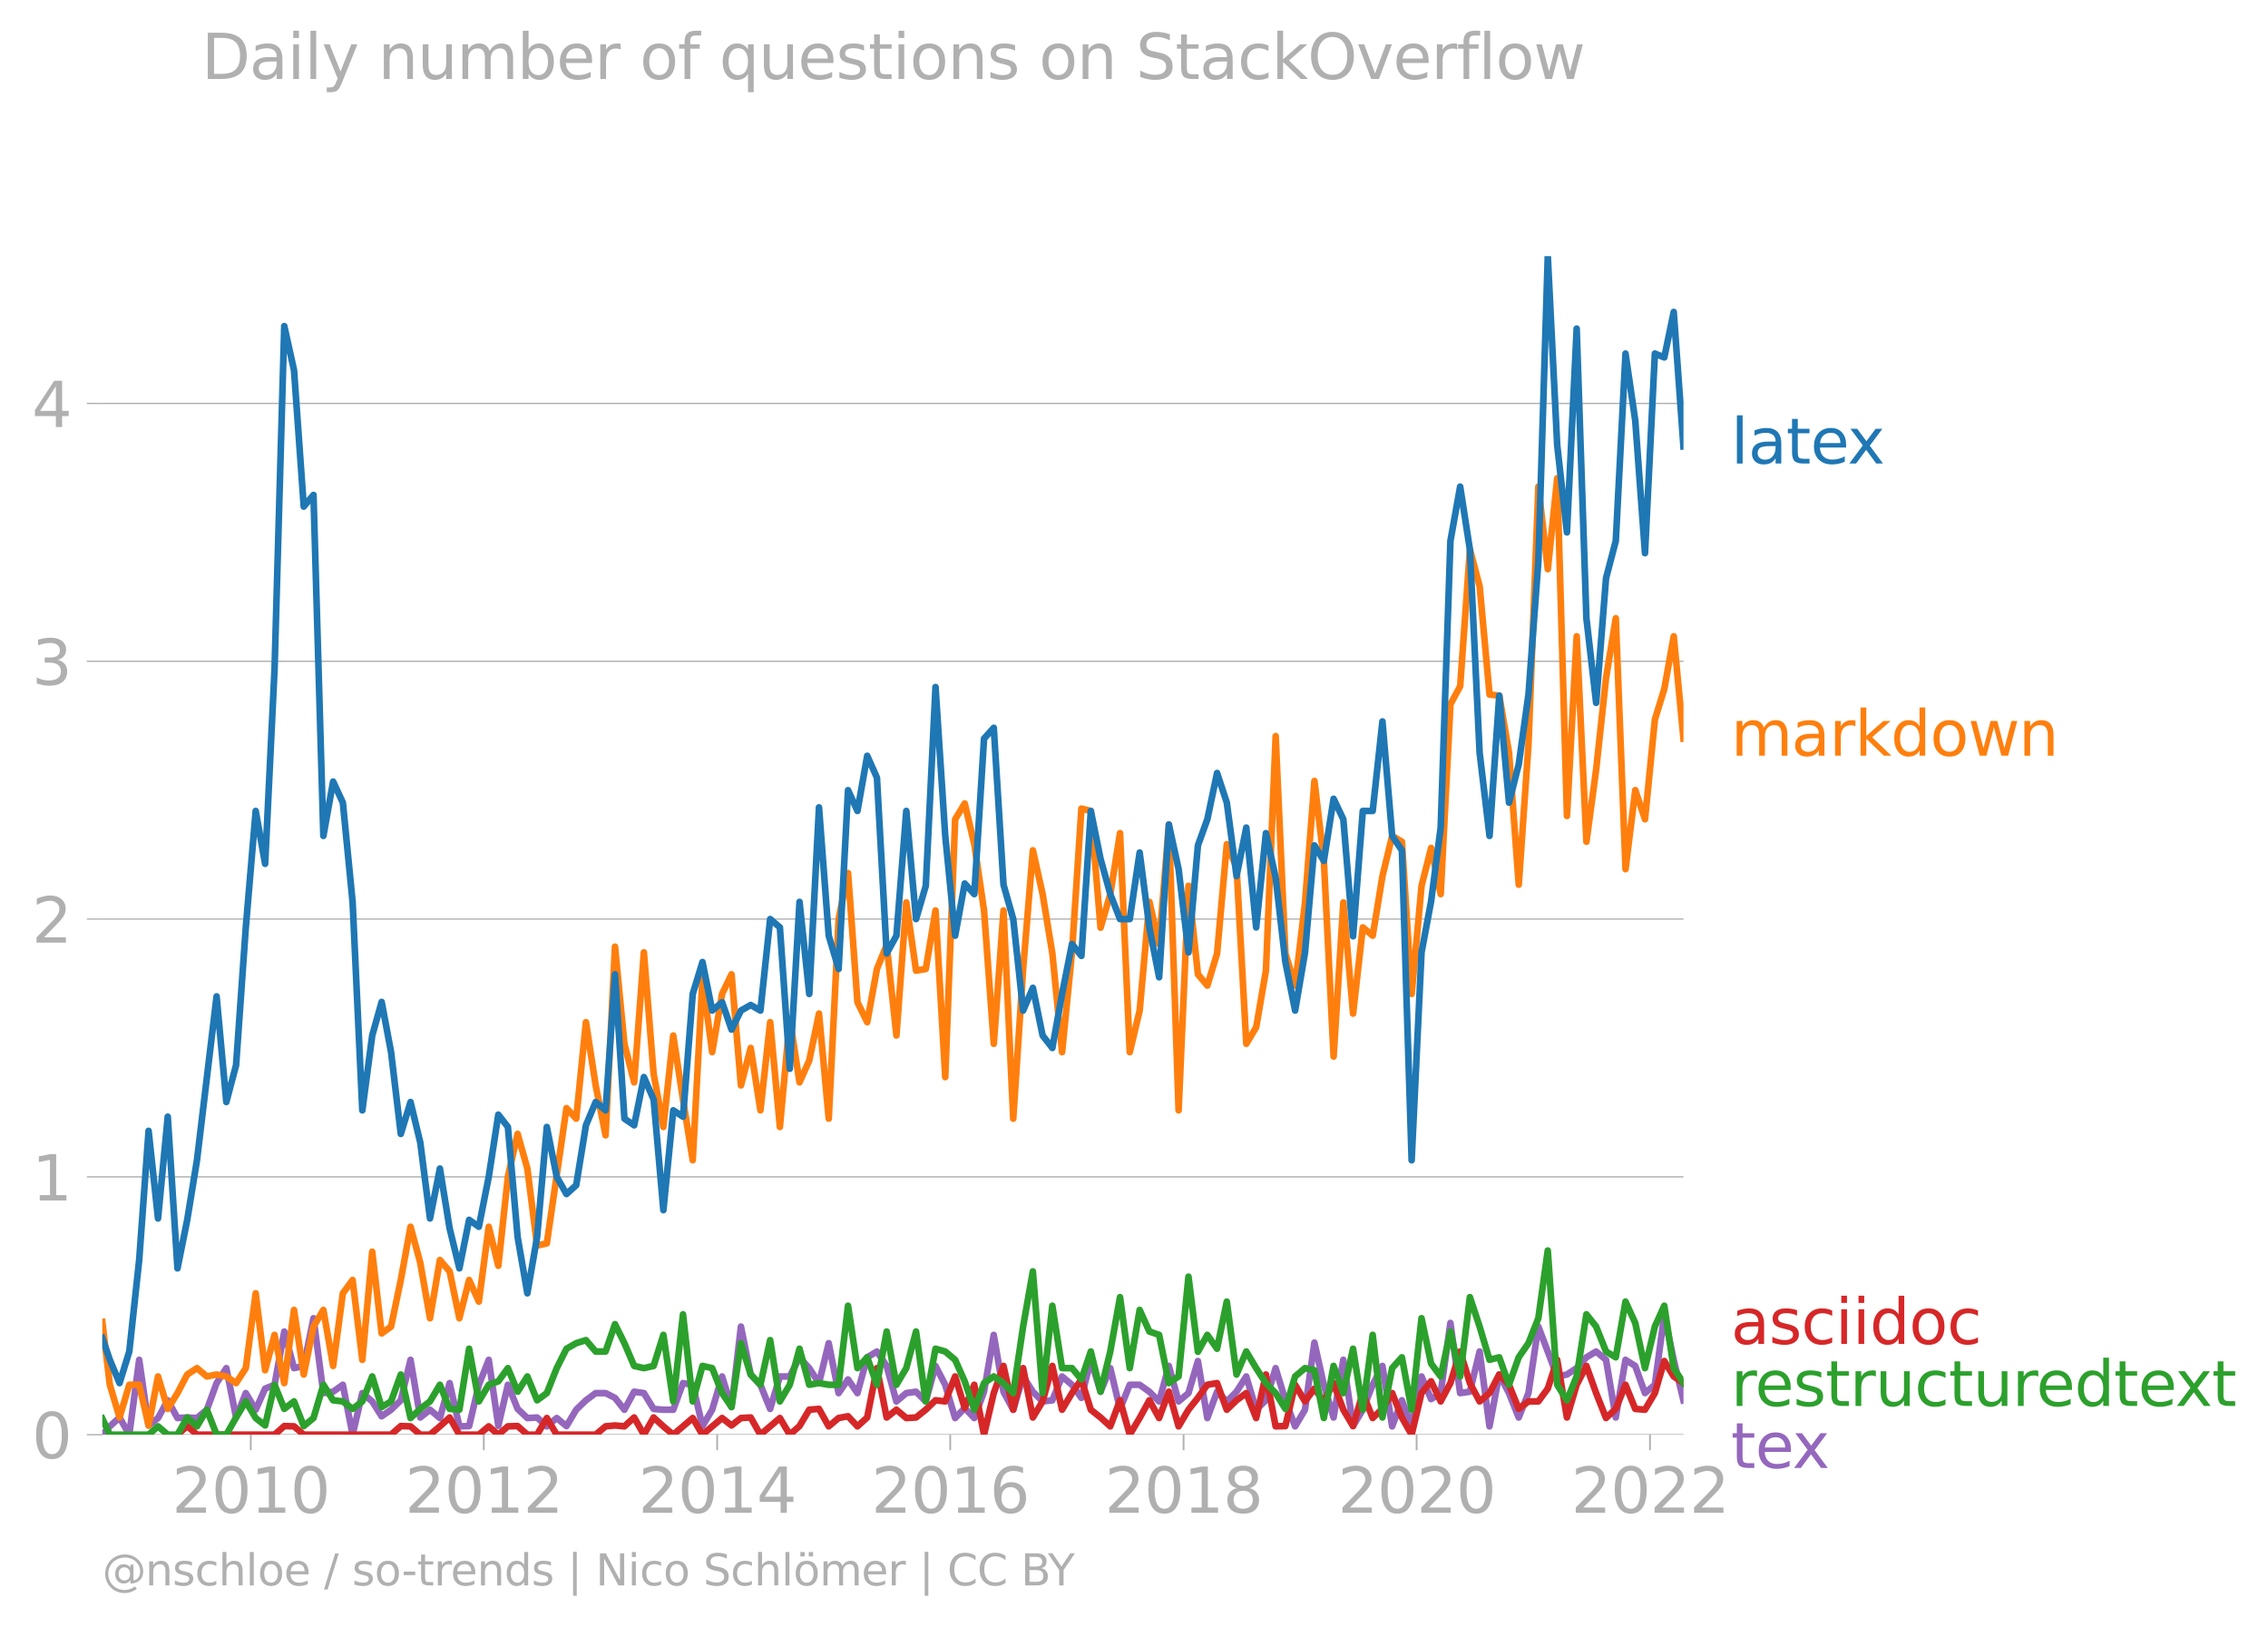 <svg xmlns:xlink="http://www.w3.org/1999/xlink" width="682.985" height="489.969" viewBox="0 0 512.239 367.477" xmlns="http://www.w3.org/2000/svg"><defs><style>*{stroke-linejoin:round;stroke-linecap:butt}</style></defs><g id="figure_1"><path d="M0 367.477h512.239V0H0v367.477z" style="fill:none" id="patch_1"/><g id="axes_1"><path d="M23.108 323.95h357.12V57.838H23.108V323.95z" style="fill:none" id="patch_2"/><g id="matplotlib.axis_1"><g id="xtick_1"><g id="line2d_1"><defs><path id="m4cc3e90a44" d="M0 0v3.5" style="stroke:#b0b0b0;stroke-width:.4"/></defs><use xlink:href="#m4cc3e90a44" x="56.635" y="323.95" style="fill:#b0b0b0;stroke:#b0b0b0;stroke-width:.4"/></g><g style="fill:#b0b0b0" transform="matrix(.14 0 0 -.14 38.82 341.588)" id="text_1"><defs><path id="DejaVuSans-32" d="M1228 531h2203V0H469v531q359 372 979 998 621 627 780 809 303 340 423 576 121 236 121 464 0 372-261 606-261 235-680 235-297 0-627-103-329-103-704-313v638q381 153 712 231 332 78 607 78 725 0 1156-363 431-362 431-968 0-288-108-546-107-257-392-607-78-91-497-524-418-433-1181-1211z" transform="scale(.016)"/><path id="DejaVuSans-30" d="M2034 4250q-487 0-733-480-245-479-245-1442 0-959 245-1439 246-480 733-480 491 0 736 480 246 480 246 1439 0 963-246 1442-245 480-736 480zm0 500q785 0 1199-621 414-620 414-1801 0-1178-414-1799Q2819-91 2034-91q-784 0-1198 620-414 621-414 1799 0 1181 414 1801 414 621 1198 621z" transform="scale(.016)"/><path id="DejaVuSans-31" d="M794 531h1031v3560L703 3866v575l1116 225h631V531h1031V0H794v531z" transform="scale(.016)"/></defs><use xlink:href="#DejaVuSans-32"/><use xlink:href="#DejaVuSans-30" x="63.623"/><use xlink:href="#DejaVuSans-31" x="127.246"/><use xlink:href="#DejaVuSans-30" x="190.869"/></g></g><g id="xtick_2"><use xlink:href="#m4cc3e90a44" x="109.269" y="323.95" style="fill:#b0b0b0;stroke:#b0b0b0;stroke-width:.4" id="line2d_2"/><g style="fill:#b0b0b0" transform="matrix(.14 0 0 -.14 91.454 341.588)" id="text_2"><use xlink:href="#DejaVuSans-32"/><use xlink:href="#DejaVuSans-30" x="63.623"/><use xlink:href="#DejaVuSans-31" x="127.246"/><use xlink:href="#DejaVuSans-32" x="190.869"/></g></g><g id="xtick_3"><use xlink:href="#m4cc3e90a44" x="161.975" y="323.95" style="fill:#b0b0b0;stroke:#b0b0b0;stroke-width:.4" id="line2d_3"/><g style="fill:#b0b0b0" transform="matrix(.14 0 0 -.14 144.16 341.588)" id="text_3"><defs><path id="DejaVuSans-34" d="M2419 4116 825 1625h1594v2491zm-166 550h794V1625h666v-525h-666V0h-628v1100H313v609l1940 2957z" transform="scale(.016)"/></defs><use xlink:href="#DejaVuSans-32"/><use xlink:href="#DejaVuSans-30" x="63.623"/><use xlink:href="#DejaVuSans-31" x="127.246"/><use xlink:href="#DejaVuSans-34" x="190.869"/></g></g><g id="xtick_4"><use xlink:href="#m4cc3e90a44" x="214.61" y="323.95" style="fill:#b0b0b0;stroke:#b0b0b0;stroke-width:.4" id="line2d_4"/><g style="fill:#b0b0b0" transform="matrix(.14 0 0 -.14 196.795 341.588)" id="text_4"><defs><path id="DejaVuSans-36" d="M2113 2584q-425 0-674-291-248-290-248-796 0-503 248-796 249-292 674-292t673 292q248 293 248 796 0 506-248 796-248 291-673 291zm1253 1979v-575q-238 112-480 171-242 60-480 60-625 0-955-422-329-422-376-1275 184 272 462 417 279 145 613 145 703 0 1111-427 408-426 408-1160 0-719-425-1154Q2819-91 2113-91q-810 0-1238 620-428 621-428 1799 0 1106 525 1764t1409 658q238 0 480-47t505-140z" transform="scale(.016)"/></defs><use xlink:href="#DejaVuSans-32"/><use xlink:href="#DejaVuSans-30" x="63.623"/><use xlink:href="#DejaVuSans-31" x="127.246"/><use xlink:href="#DejaVuSans-36" x="190.869"/></g></g><g id="xtick_5"><use xlink:href="#m4cc3e90a44" x="267.316" y="323.95" style="fill:#b0b0b0;stroke:#b0b0b0;stroke-width:.4" id="line2d_5"/><g style="fill:#b0b0b0" transform="matrix(.14 0 0 -.14 249.501 341.588)" id="text_5"><defs><path id="DejaVuSans-38" d="M2034 2216q-450 0-708-241-257-241-257-662 0-422 257-663 258-241 708-241t709 242q260 243 260 662 0 421-258 662-257 241-711 241zm-631 268q-406 100-633 378-226 279-226 679 0 559 398 884 399 325 1092 325 697 0 1094-325t397-884q0-400-227-679-226-278-629-378 456-106 710-416 255-309 255-755 0-679-414-1042Q2806-91 2034-91q-771 0-1186 362-414 363-414 1042 0 446 256 755 257 310 713 416zm-231 997q0-362 226-565 227-203 636-203 407 0 636 203 230 203 230 565 0 363-230 566-229 203-636 203-409 0-636-203-226-203-226-566z" transform="scale(.016)"/></defs><use xlink:href="#DejaVuSans-32"/><use xlink:href="#DejaVuSans-30" x="63.623"/><use xlink:href="#DejaVuSans-31" x="127.246"/><use xlink:href="#DejaVuSans-38" x="190.869"/></g></g><g id="xtick_6"><use xlink:href="#m4cc3e90a44" x="319.95" y="323.95" style="fill:#b0b0b0;stroke:#b0b0b0;stroke-width:.4" id="line2d_6"/><g style="fill:#b0b0b0" transform="matrix(.14 0 0 -.14 302.135 341.588)" id="text_6"><use xlink:href="#DejaVuSans-32"/><use xlink:href="#DejaVuSans-30" x="63.623"/><use xlink:href="#DejaVuSans-32" x="127.246"/><use xlink:href="#DejaVuSans-30" x="190.869"/></g></g><g id="xtick_7"><use xlink:href="#m4cc3e90a44" x="372.657" y="323.95" style="fill:#b0b0b0;stroke:#b0b0b0;stroke-width:.4" id="line2d_7"/><g style="fill:#b0b0b0" transform="matrix(.14 0 0 -.14 354.842 341.588)" id="text_7"><use xlink:href="#DejaVuSans-32"/><use xlink:href="#DejaVuSans-30" x="63.623"/><use xlink:href="#DejaVuSans-32" x="127.246"/><use xlink:href="#DejaVuSans-32" x="190.869"/></g></g></g><g id="matplotlib.axis_2"><g id="ytick_1"><path d="M23.108 323.95h357.12" clip-path="url(#pd73ac5403f)" style="fill:none;stroke:#b0b0b0;stroke-width:.3;stroke-linecap:square" id="line2d_8"/><g id="line2d_9"><defs><path id="mbc9245adbd" d="M0 0h-3.5" style="stroke:#b0b0b0;stroke-width:.3"/></defs><use xlink:href="#mbc9245adbd" x="23.108" y="323.95" style="fill:#b0b0b0;stroke:#b0b0b0;stroke-width:.3"/></g><use xlink:href="#DejaVuSans-30" style="fill:#b0b0b0" transform="matrix(.14 0 0 -.14 7.2 329.269)" id="text_8"/></g><g id="ytick_2"><path d="M23.108 265.738h357.12" clip-path="url(#pd73ac5403f)" style="fill:none;stroke:#b0b0b0;stroke-width:.3;stroke-linecap:square" id="line2d_10"/><use xlink:href="#mbc9245adbd" x="23.108" y="265.738" style="fill:#b0b0b0;stroke:#b0b0b0;stroke-width:.3" id="line2d_11"/><use xlink:href="#DejaVuSans-31" style="fill:#b0b0b0" transform="matrix(.14 0 0 -.14 7.2 271.057)" id="text_9"/></g><g id="ytick_3"><path d="M23.108 207.526h357.12" clip-path="url(#pd73ac5403f)" style="fill:none;stroke:#b0b0b0;stroke-width:.3;stroke-linecap:square" id="line2d_12"/><use xlink:href="#mbc9245adbd" x="23.108" y="207.526" style="fill:#b0b0b0;stroke:#b0b0b0;stroke-width:.3" id="line2d_13"/><use xlink:href="#DejaVuSans-32" style="fill:#b0b0b0" transform="matrix(.14 0 0 -.14 7.2 212.845)" id="text_10"/></g><g id="ytick_4"><path d="M23.108 149.314h357.12" clip-path="url(#pd73ac5403f)" style="fill:none;stroke:#b0b0b0;stroke-width:.3;stroke-linecap:square" id="line2d_14"/><use xlink:href="#mbc9245adbd" x="23.108" y="149.314" style="fill:#b0b0b0;stroke:#b0b0b0;stroke-width:.3" id="line2d_15"/><g style="fill:#b0b0b0" transform="matrix(.14 0 0 -.14 7.2 154.633)" id="text_11"><defs><path id="DejaVuSans-33" d="M2597 2516q453-97 707-404 255-306 255-756 0-690-475-1069Q2609-91 1734-91q-293 0-604 58T488 141v609q262-153 574-231 313-78 654-78 593 0 904 234t311 681q0 413-289 645-289 233-804 233h-544v519h569q465 0 712 186t247 536q0 359-255 551-254 193-729 193-260 0-557-57-297-56-653-174v562q360 100 674 150t592 50q719 0 1137-327 419-326 419-882 0-388-222-655t-631-370z" transform="scale(.016)"/></defs><use xlink:href="#DejaVuSans-33"/></g></g><g id="ytick_5"><path d="M23.108 91.102h357.12" clip-path="url(#pd73ac5403f)" style="fill:none;stroke:#b0b0b0;stroke-width:.3;stroke-linecap:square" id="line2d_16"/><use xlink:href="#mbc9245adbd" x="23.108" y="91.102" style="fill:#b0b0b0;stroke:#b0b0b0;stroke-width:.3" id="line2d_17"/><use xlink:href="#DejaVuSans-34" style="fill:#b0b0b0" transform="matrix(.14 0 0 -.14 7.2 96.42)" id="text_12"/></g></g><path d="m23.108 323.95 1.694-1.878L27 320.069l2.2 3.88 2.234-16.9 2.127 14.822 2.127-1.677 2.2-4.006 2.198 4.006 2.2-.125 2.199.125 2.235-1.878 2.199-6.009 2.199-3.38 2.2 11.142 2.198-5.508 2.235 3.755 2.127-4.761 2.127-.872 2.2-12.018 2.199 8.262 2.199-.5 2.199-10.766 2.235 16.9 2.2-.313 2.198-1.565 2.2 11.267 2.198-9.39 2.236 1.879 2.127 3.353 2.127-1.476 2.199-2.128 2.199-9.138 2.199 13.019 2.199-1.753 2.235 1.878 2.2-7.887 2.198 9.765 2.2-.063 2.199-9.326 2.235-5.633 2.163 14.893 2.163-9.26 2.199 5.446 2.199 2.065 2.2-.125 2.198 2.003 2.235-1.878 2.2 1.815 2.199-3.693 2.199-2.128 2.199-1.627h2.235l2.127 1.073 2.127 2.682 2.199-4.068 2.2.313 2.198 3.568 2.2.187h2.234l2.2-6.009 2.199.376 2.199 9.326 2.199-3.693 2.235-7.51 2.127 6.907 2.127-18.175 2.2 10.829 2.198 2.316 2.2 5.446 2.198-7.324h2.236l2.199-4.319 2.199 2.441 2.199 3.38 2.199-9.013 2.235 11.267 2.127-3.085 2.127 3.085 2.2-8.075 2.198-1.314 2.2 3.255 2.199 8.012 2.235-1.878 2.199-.313 2.199 2.19 2.2-8.011 2.198 4.256 2.235 7.511 2.163-2.266 2.163 2.266 2.2-5.946 2.199-12.832 2.199 12.832 2.199 4.068 2.235-7.51 2.2 3.442 2.198 2.19 2.2-.25 2.198-5.383 2.236 1.878 2.127 2.95 2.127-8.583 2.199 7.198 2.199-5.32 2.199 9.2 2.199-5.445h2.235l2.2 1.565 2.198 2.19 2.2-8.011 2.199 8.012 2.235-1.878 2.127-7.243 2.127 12.876 2.199-5.946 2.199 2.19 2.199-2.19 2.2-3.443 2.234 7.511 2.2-2.128 2.199-7.26 2.199 7.26 2.199 5.884 2.235-3.756 2.127-15.156 2.127 9.523 2.199 7.386 2.2-13.02 2.198 14.96 2.2-3.693 2.234-5.633 2.2-4.256 2.199 13.645 2.199-5.884 2.199 5.884 2.235-11.267 2.163 5.116 2.163-1.36 2.2-15.836 2.198 15.836 2.2-.313 2.199-9.076 2.235 16.9 2.199-11.705 2.199 4.194 2.199 5.508 2.2-5.508 2.234-15.023 4.254 11.267 2.2-.438 2.198-1.44 2.2-2.44 2.199-1.315 2.235 1.878 2.199 13.019 2.199-13.02 2.2 1.378 2.198 6.134 2.235-1.878 2.127-15.76 2.127 10.127 2.2 9.138h0" clip-path="url(#pd73ac5403f)" style="fill:none;stroke:#9467bd;stroke-width:1.5;stroke-linecap:square" id="line2d_18"/><path d="m40.087 323.95 2.2-1.94 2.199 1.94h17.52l2.2-1.94 2.199.062 2.199 1.878h19.72l2.199-1.94 2.199.062 2.199 1.878h2.199l2.235-1.878 2.2-2.003 2.198 3.88h4.399l2.235-1.877 2.163 1.878 2.163-1.878 2.199-.063 2.199 1.94h2.2l2.198-3.755 2.235 3.756h8.797l2.235-1.878 2.127-.201 2.127.201 2.199-2.003 2.2 3.88 2.198-3.88 2.2 2.003 2.234 1.878 4.399-3.756 2.199 3.756 4.434-3.756 2.127 1.677 2.127-1.677 2.2-.125 2.198 3.88 4.398-3.755 2.236 3.756 2.199-1.94 2.199-3.694 2.199-.187 2.199 3.943 2.235-1.878 2.127-.402 2.127 2.28 2.2-2.003 2.198-11.142 2.2 11.142 2.199-1.753 2.235 1.878 2.199-.125 2.199-1.753 2.2-2.128 2.198.25 2.235-5.633 2.163 7.123 2.163-5.245 2.2 11.267 2.199-9.39 2.199-6.133 2.199 9.89 2.235-9.39 2.2 11.142 2.198-3.63 2.2-8.012 2.198 9.89 2.236-3.756 2.127-3.085 2.127 6.84 2.199 1.753 2.199 2.003 2.199-5.884 2.199 7.762 2.235-3.756 2.2-4.006 2.198 4.006 2.2-5.946 2.199 7.824 2.235-3.756 2.127-2.682 2.127-2.951 2.199-.376 2.199 6.01 2.199-2.129 2.2-1.627 2.234 5.633 2.2-9.827 2.199 11.705 2.199-.063 2.199-9.326 2.235 3.756 2.127-2.884 2.127 2.884 2.199-4.132 2.2 6.01 2.198 3.692 2.2-7.448 2.234 5.633 2.2-2.065 2.199-3.568 2.199 5.508 2.199 3.88 2.235-9.388 2.163-2.655 2.163 4.533 2.2-4.132 2.198-7.135 2.2 7.135 2.199 4.132 2.235-1.878 2.199-4.194 2.199 2.316 2.199 5.446 2.2-1.69h2.234l2.127-2.884 2.127-6.505 2.2 13.019 2.198-7.386 2.2-4.256 2.199 6.134 2.235 5.633 2.199-2.065 2.199-5.446 2.2 5.446 2.198.187 2.235-3.755 2.127-7.243 2.127 3.487 2.2 1.502h0" clip-path="url(#pd73ac5403f)" style="fill:none;stroke:#d62728;stroke-width:1.5;stroke-linecap:square" id="line2d_19"/><path d="m23.108 320.312 1.694 3.638h8.76l2.127-1.878 2.2 1.878h2.198l2.2-3.881 2.199 2.003 2.235-3.756 2.199 5.634h2.199l2.2-3.881 2.198-3.63 2.235 3.755 2.127 1.677 2.127-9.188 2.2 5.446 2.199-1.69 2.199 5.57 2.199-1.815 2.235-7.511 2.2 3.505 2.198.25 2.2 1.69 2.198-1.69 2.236-5.633 2.127 6.908 2.127-1.274 2.199-6.072 2.199 9.827 2.199-2.065 2.199-1.69 2.235-3.756 2.2 5.446 2.198.187 2.2-13.77 2.199 11.893 2.235-3.756 2.163-.777 2.163-2.979 2.199 5.32 2.199-3.442 2.2 5.383 2.198-1.627 2.235-5.634 2.2-4.381 2.199-1.252 2.199-.689 2.199 2.567h2.235l2.127-6.17 2.127 4.292 2.199 5.133 2.2.5 2.198-.5 2.2-7.01 2.234 15.022 2.2-19.655 2.199 19.655 2.199-8.012 2.199.5 2.235 5.634 2.127 3.152 2.127-14.42 2.2 7.074 2.198 2.316 2.2-10.078 2.198 13.834 2.236-3.756 2.199-8.137 2.199 8.137 2.199-.376 2.199.376h2.235l2.127-17.84 2.127 14.084 2.2-2.44 2.198 6.196 2.2-12.018 2.199 12.018 2.235-3.756 2.199-8.262 2.199 15.774 2.2-11.893 2.198.626 2.235 1.878 2.163 4.856 2.163 6.41 2.2-6.009 2.199-1.502 2.199 1.502 2.199 2.254 2.235-15.023 2.2-12.456 2.198 27.479 2.2-19.717 2.198 14.083h2.236l2.127 2.549 2.127-6.304 2.199 9.076 2.199-9.076 2.199-12.269 2.199 16.024 2.235-13.144 2.2 4.882 2.198.751 2.2 10.891 2.199-1.502 2.235-22.534 2.127 16.968 2.127-3.823 2.199 3.13 2.199-10.641 2.199 16.462 2.2-5.195 2.234 3.755 2.2 3.38 2.199 2.254 2.199 3.568 2.199-7.324 2.235-1.878 2.127.47 2.127 10.797 2.199-11.767 2.2 6.134 2.198-10.015 2.2 13.77 2.234-16.9 2.2 18.653 2.199-11.142 2.199-2.44 2.199 11.83 2.235-20.656 2.163 10.23 2.163 2.914 2.2-10.14 2.198 10.14 2.2-17.902 2.199 6.635 2.235 7.512 2.199-.564 2.199 6.197 2.199-6.197 2.2-3.192 2.234-5.633 2.127-15.291 2.127 30.313 2.2 3.505 2.198-5.383 2.2-14.02 2.199 2.753 2.235 5.634 2.199 1.314 2.199-12.581 2.2 4.82 2.198 10.202 2.235-9.389 2.127-4.694 2.127 14.083 2.2 3.38h0" clip-path="url(#pd73ac5403f)" style="fill:none;stroke:#2ca02c;stroke-width:1.5;stroke-linecap:square" id="line2d_20"/><g style="fill:#1f77b4" transform="matrix(.14 0 0 -.14 390.941 104.667)" id="text_13"><defs><path id="DejaVuSans-6c" d="M603 4863h575V0H603v4863z" transform="scale(.016)"/><path id="DejaVuSans-61" d="M2194 1759q-697 0-966-159t-269-544q0-306 202-486 202-179 548-179 479 0 768 339t289 901v128h-572zm1147 238V0h-575v531q-197-318-491-470T1556-91q-537 0-855 302-317 302-317 808 0 590 395 890 396 300 1180 300h807v57q0 397-261 614t-733 217q-300 0-585-72-284-72-546-216v532q315 122 612 182 297 61 578 61 760 0 1135-394 375-393 375-1193z" transform="scale(.016)"/><path id="DejaVuSans-74" d="M1172 4494v-994h1184v-447H1172V1153q0-428 117-550t477-122h590V0h-590q-666 0-919 248-253 249-253 905v1900H172v447h422v994h578z" transform="scale(.016)"/><path id="DejaVuSans-65" d="M3597 1894v-281H953q38-594 358-905t892-311q331 0 642 81t618 244V178Q3153 47 2828-22t-659-69q-838 0-1327 487-489 488-489 1320 0 859 464 1363 464 505 1252 505 706 0 1117-455 411-454 411-1235zm-575 169q-6 471-264 752-258 282-683 282-481 0-770-272t-333-766l2050 4z" transform="scale(.016)"/><path id="DejaVuSans-78" d="M3513 3500 2247 1797 3578 0h-678L1881 1375 863 0H184l1360 1831L300 3500h678l928-1247 928 1247h679z" transform="scale(.016)"/></defs><use xlink:href="#DejaVuSans-6c"/><use xlink:href="#DejaVuSans-61" x="27.783"/><use xlink:href="#DejaVuSans-74" x="89.063"/><use xlink:href="#DejaVuSans-65" x="128.271"/><use xlink:href="#DejaVuSans-78" x="188.045"/></g><g style="fill:#ff7f0e" transform="matrix(.14 0 0 -.14 390.941 170.64)" id="text_14"><defs><path id="DejaVuSans-6d" d="M3328 2828q216 388 516 572t706 184q547 0 844-383 297-382 297-1088V0h-578v2094q0 503-179 746-178 244-543 244-447 0-707-297-259-296-259-809V0h-578v2094q0 506-178 748t-550 242q-441 0-701-298-259-298-259-808V0H581v3500h578v-544q197 322 472 475t653 153q382 0 649-194 267-193 395-562z" transform="scale(.016)"/><path id="DejaVuSans-72" d="M2631 2963q-97 56-211 82-114 27-251 27-488 0-749-317t-261-911V0H581v3500h578v-544q182 319 472 473 291 155 707 155 59 0 131-8 72-7 159-23l3-590z" transform="scale(.016)"/><path id="DejaVuSans-6b" d="M581 4863h578V1991l1716 1509h734L1753 1863 3688 0h-750L1159 1709V0H581v4863z" transform="scale(.016)"/><path id="DejaVuSans-64" d="M2906 2969v1894h575V0h-575v525q-181-312-458-464-276-152-664-152-634 0-1033 506-398 507-398 1332t398 1331q399 506 1033 506 388 0 664-152 277-151 458-463zM947 1747q0-634 261-995t717-361q456 0 718 361 263 361 263 995t-263 995q-262 361-718 361t-717-361q-261-361-261-995z" transform="scale(.016)"/><path id="DejaVuSans-6f" d="M1959 3097q-462 0-731-361t-269-989q0-628 267-989 268-361 733-361 460 0 728 362 269 363 269 988 0 622-269 986-268 364-728 364zm0 487q750 0 1178-488 429-487 429-1349 0-859-429-1349Q2709-91 1959-91q-753 0-1180 489-426 490-426 1349 0 862 426 1349 427 488 1180 488z" transform="scale(.016)"/><path id="DejaVuSans-77" d="M269 3500h575l719-2731 715 2731h678l719-2731 716 2731h575L4050 0h-678l-753 2869L1863 0h-679L269 3500z" transform="scale(.016)"/><path id="DejaVuSans-6e" d="M3513 2113V0h-575v2094q0 497-194 743-194 247-581 247-466 0-735-297-269-296-269-809V0H581v3500h578v-544q207 316 486 472 280 156 646 156 603 0 912-373 310-373 310-1098z" transform="scale(.016)"/></defs><use xlink:href="#DejaVuSans-6d"/><use xlink:href="#DejaVuSans-61" x="97.412"/><use xlink:href="#DejaVuSans-72" x="158.691"/><use xlink:href="#DejaVuSans-6b" x="199.805"/><use xlink:href="#DejaVuSans-64" x="257.715"/><use xlink:href="#DejaVuSans-6f" x="321.191"/><use xlink:href="#DejaVuSans-77" x="382.373"/><use xlink:href="#DejaVuSans-6e" x="464.16"/></g><g style="fill:#2ca02c" transform="matrix(.14 0 0 -.14 390.941 317.464)" id="text_15"><defs><path id="DejaVuSans-73" d="M2834 3397v-544q-243 125-506 187-262 63-544 63-428 0-642-131t-214-394q0-200 153-314t616-217l197-44q612-131 870-370t258-667q0-488-386-773Q2250-91 1575-91q-281 0-586 55T347 128v594q319-166 628-249 309-82 613-82 406 0 624 139 219 139 219 392 0 234-158 359-157 125-692 241l-200 47q-534 112-772 345-237 233-237 639 0 494 350 762 350 269 994 269 318 0 599-47 282-46 519-140z" transform="scale(.016)"/><path id="DejaVuSans-75" d="M544 1381v2119h575V1403q0-497 193-746 194-248 582-248 465 0 735 297 271 297 271 810v1984h575V0h-575v538q-209-319-486-474-276-155-642-155-603 0-916 375-312 375-312 1097zm1447 2203z" transform="scale(.016)"/><path id="DejaVuSans-63" d="M3122 3366v-538q-244 135-489 202t-495 67q-560 0-870-355-309-354-309-995t309-996q310-354 870-354 250 0 495 67t489 202V134Q2881 22 2623-34q-257-57-548-57-791 0-1257 497-465 497-465 1341 0 856 470 1346 471 491 1290 491 265 0 518-55 253-54 491-163z" transform="scale(.016)"/></defs><use xlink:href="#DejaVuSans-72"/><use xlink:href="#DejaVuSans-65" x="38.863"/><use xlink:href="#DejaVuSans-73" x="100.387"/><use xlink:href="#DejaVuSans-74" x="152.486"/><use xlink:href="#DejaVuSans-72" x="191.695"/><use xlink:href="#DejaVuSans-75" x="232.809"/><use xlink:href="#DejaVuSans-63" x="296.188"/><use xlink:href="#DejaVuSans-74" x="351.168"/><use xlink:href="#DejaVuSans-75" x="390.377"/><use xlink:href="#DejaVuSans-72" x="453.756"/><use xlink:href="#DejaVuSans-65" x="492.619"/><use xlink:href="#DejaVuSans-64" x="554.143"/><use xlink:href="#DejaVuSans-74" x="617.619"/><use xlink:href="#DejaVuSans-65" x="656.828"/><use xlink:href="#DejaVuSans-78" x="716.602"/><use xlink:href="#DejaVuSans-74" x="775.781"/></g><g style="fill:#d62728" transform="matrix(.14 0 0 -.14 390.941 303.464)" id="text_16"><defs><path id="DejaVuSans-69" d="M603 3500h575V0H603v3500zm0 1363h575v-729H603v729z" transform="scale(.016)"/></defs><use xlink:href="#DejaVuSans-61"/><use xlink:href="#DejaVuSans-73" x="61.279"/><use xlink:href="#DejaVuSans-63" x="113.379"/><use xlink:href="#DejaVuSans-69" x="168.359"/><use xlink:href="#DejaVuSans-69" x="196.143"/><use xlink:href="#DejaVuSans-64" x="223.926"/><use xlink:href="#DejaVuSans-6f" x="287.402"/><use xlink:href="#DejaVuSans-63" x="348.584"/></g><g style="fill:#9467bd" transform="matrix(.14 0 0 -.14 390.941 331.464)" id="text_17"><use xlink:href="#DejaVuSans-74"/><use xlink:href="#DejaVuSans-65" x="39.209"/><use xlink:href="#DejaVuSans-78" x="98.982"/></g><g style="fill:#b0b0b0" transform="matrix(.097 0 0 -.097 23.108 357.986)" id="text_18"><defs><path id="DejaVuSans-40" d="M2381 1678q0-447 222-702 222-254 610-254 384 0 604 256 221 256 221 700 0 438-225 695-225 258-607 258-378 0-602-256-223-256-223-697zm1703-934q-187-241-429-355t-564-114q-538 0-874 389t-336 1014q0 625 337 1015 338 391 873 391 322 0 565-117 244-117 428-354v409h447V722q457 69 714 417 258 349 258 902 0 334-99 628-98 294-298 544-325 409-792 626t-1017 217q-384 0-738-102-353-101-653-301-490-319-767-836-276-517-276-1120 0-497 179-932 180-434 521-765 328-325 759-495 431-171 922-171 403 0 792 136t714 389l281-347q-390-303-851-464t-936-161q-578 0-1091 205-512 205-912 595Q841 78 631 592q-209 514-209 1105 0 569 212 1084 213 516 607 907 403 396 931 607t1119 211q662 0 1229-272 568-271 952-771 234-307 357-666 124-359 124-744 0-822-497-1297T4084 263v481z" transform="scale(.016)"/><path id="DejaVuSans-68" d="M3513 2113V0h-575v2094q0 497-194 743-194 247-581 247-466 0-735-297-269-296-269-809V0H581v4863h578V2956q207 316 486 472 280 156 646 156 603 0 912-373 310-373 310-1098z" transform="scale(.016)"/><path id="DejaVuSans-2f" d="M1625 4666h531L531-594H0l1625 5260z" transform="scale(.016)"/><path id="DejaVuSans-2d" d="M313 2009h1684v-512H313v512z" transform="scale(.016)"/><path id="DejaVuSans-7c" d="M1344 4891v-6400H813v6400h531z" transform="scale(.016)"/><path id="DejaVuSans-4e" d="M628 4666h850L3547 763v3903h612V0h-850L1241 3903V0H628v4666z" transform="scale(.016)"/><path id="DejaVuSans-53" d="M3425 4513v-616q-359 172-678 256-319 85-616 85-515 0-795-200t-280-569q0-310 186-468 186-157 705-254l381-78q706-135 1042-474t336-907q0-679-455-1029Q2797-91 1919-91q-331 0-705 75-373 75-773 222v650q384-215 753-325 369-109 725-109 540 0 834 212 294 213 294 607 0 343-211 537t-692 291l-385 75q-706 140-1022 440-315 300-315 835 0 619 436 975t1201 356q329 0 669-60 341-59 697-177z" transform="scale(.016)"/><path id="DejaVuSans-f6" d="M1959 3097q-462 0-731-361t-269-989q0-628 267-989 268-361 733-361 460 0 728 362 269 363 269 988 0 622-269 986-268 364-728 364zm0 487q750 0 1178-488 429-487 429-1349 0-859-429-1349Q2709-91 1959-91q-753 0-1180 489-426 490-426 1349 0 862 426 1349 427 488 1180 488zm295 1266h634v-631h-634v631zm-1222 0h634v-631h-634v631z" transform="scale(.016)"/><path id="DejaVuSans-43" d="M4122 4306v-665q-319 297-680 443-361 147-767 147-800 0-1225-489t-425-1414q0-922 425-1411t1225-489q406 0 767 147t680 444V359q-331-225-702-338-370-112-782-112-1060 0-1670 648-609 649-609 1771 0 1125 609 1773 610 649 1670 649 418 0 788-111 371-111 696-333z" transform="scale(.016)"/><path id="DejaVuSans-42" d="M1259 2228V519h1013q509 0 754 211 246 211 246 645 0 438-246 645-245 208-754 208H1259zm0 1919V2741h935q462 0 688 173 227 174 227 530 0 353-227 528-226 175-688 175h-935zm-631 519h1613q722 0 1112-300 391-300 391-853 0-429-200-682t-588-315q466-100 724-418 258-317 258-792 0-625-425-966Q3088 0 2303 0H628v4666z" transform="scale(.016)"/><path id="DejaVuSans-59" d="M-13 4666h679l1293-1919 1285 1919h678L2272 2222V0h-634v2222L-13 4666z" transform="scale(.016)"/></defs><use xlink:href="#DejaVuSans-40"/><use xlink:href="#DejaVuSans-6e" x="100"/><use xlink:href="#DejaVuSans-73" x="163.379"/><use xlink:href="#DejaVuSans-63" x="215.479"/><use xlink:href="#DejaVuSans-68" x="270.459"/><use xlink:href="#DejaVuSans-6c" x="333.838"/><use xlink:href="#DejaVuSans-6f" x="361.621"/><use xlink:href="#DejaVuSans-65" x="422.803"/><use xlink:href="#DejaVuSans-20" x="484.326"/><use xlink:href="#DejaVuSans-2f" x="516.113"/><use xlink:href="#DejaVuSans-20" x="549.805"/><use xlink:href="#DejaVuSans-73" x="581.592"/><use xlink:href="#DejaVuSans-6f" x="633.691"/><use xlink:href="#DejaVuSans-2d" x="696.748"/><use xlink:href="#DejaVuSans-74" x="732.832"/><use xlink:href="#DejaVuSans-72" x="772.041"/><use xlink:href="#DejaVuSans-65" x="810.904"/><use xlink:href="#DejaVuSans-6e" x="872.428"/><use xlink:href="#DejaVuSans-64" x="935.807"/><use xlink:href="#DejaVuSans-73" x="999.283"/><use xlink:href="#DejaVuSans-20" x="1051.383"/><use xlink:href="#DejaVuSans-7c" x="1083.17"/><use xlink:href="#DejaVuSans-20" x="1116.861"/><use xlink:href="#DejaVuSans-4e" x="1148.648"/><use xlink:href="#DejaVuSans-69" x="1223.453"/><use xlink:href="#DejaVuSans-63" x="1251.236"/><use xlink:href="#DejaVuSans-6f" x="1306.217"/><use xlink:href="#DejaVuSans-20" x="1367.398"/><use xlink:href="#DejaVuSans-53" x="1399.186"/><use xlink:href="#DejaVuSans-63" x="1462.662"/><use xlink:href="#DejaVuSans-68" x="1517.643"/><use xlink:href="#DejaVuSans-6c" x="1581.021"/><use xlink:href="#DejaVuSans-f6" x="1608.805"/><use xlink:href="#DejaVuSans-6d" x="1669.986"/><use xlink:href="#DejaVuSans-65" x="1767.398"/><use xlink:href="#DejaVuSans-72" x="1828.922"/><use xlink:href="#DejaVuSans-20" x="1870.035"/><use xlink:href="#DejaVuSans-7c" x="1901.822"/><use xlink:href="#DejaVuSans-20" x="1935.514"/><use xlink:href="#DejaVuSans-43" x="1967.301"/><use xlink:href="#DejaVuSans-43" x="2037.125"/><use xlink:href="#DejaVuSans-20" x="2106.949"/><use xlink:href="#DejaVuSans-42" x="2138.736"/><use xlink:href="#DejaVuSans-59" x="2201.84"/></g><g style="fill:#b0b0b0" transform="matrix(.14 0 0 -.14 45.522 17.838)" id="text_19"><defs><path id="DejaVuSans-44" d="M1259 4147V519h763q966 0 1414 437 448 438 448 1382 0 937-448 1373t-1414 436h-763zm-631 519h1297q1356 0 1990-564 635-564 635-1764 0-1207-638-1773Q3275 0 1925 0H628v4666z" transform="scale(.016)"/><path id="DejaVuSans-79" d="M2059-325q-243-625-475-815-231-191-618-191H506v481h338q237 0 368 113 132 112 291 531l103 262L191 3500h609L1894 763l1094 2737h609L2059-325z" transform="scale(.016)"/><path id="DejaVuSans-62" d="M3116 1747q0 634-261 995t-717 361q-457 0-718-361t-261-995q0-634 261-995t718-361q456 0 717 361t261 995zM1159 2969q182 312 458 463 277 152 661 152 638 0 1036-506 399-506 399-1331T3314 415Q2916-91 2278-91q-384 0-661 152-276 152-458 464V0H581v4863h578V2969z" transform="scale(.016)"/><path id="DejaVuSans-66" d="M2375 4863v-479h-550q-309 0-430-125-120-125-120-450v-309h947v-447h-947V0H697v3053H147v447h550v244q0 584 272 851 272 268 862 268h544z" transform="scale(.016)"/><path id="DejaVuSans-71" d="M947 1747q0-634 261-995t717-361q456 0 718 361 263 361 263 995t-263 995q-262 361-718 361t-717-361q-261-361-261-995zM2906 525q-181-312-458-464-276-152-664-152-634 0-1033 506-398 507-398 1332t398 1331q399 506 1033 506 388 0 664-152 277-151 458-463v531h575v-4831h-575V525z" transform="scale(.016)"/><path id="DejaVuSans-4f" d="M2522 4238q-688 0-1093-513-404-512-404-1397 0-881 404-1394 405-512 1093-512 687 0 1089 512 402 513 402 1394 0 885-402 1397-402 513-1089 513zm0 512q981 0 1568-658 588-658 588-1764 0-1103-588-1761Q3503-91 2522-91q-984 0-1574 656-589 657-589 1763t589 1764q590 658 1574 658z" transform="scale(.016)"/><path id="DejaVuSans-76" d="M191 3500h609L1894 563l1094 2937h609L2284 0h-781L191 3500z" transform="scale(.016)"/></defs><use xlink:href="#DejaVuSans-44"/><use xlink:href="#DejaVuSans-61" x="77.002"/><use xlink:href="#DejaVuSans-69" x="138.281"/><use xlink:href="#DejaVuSans-6c" x="166.064"/><use xlink:href="#DejaVuSans-79" x="193.848"/><use xlink:href="#DejaVuSans-20" x="253.027"/><use xlink:href="#DejaVuSans-6e" x="284.814"/><use xlink:href="#DejaVuSans-75" x="348.193"/><use xlink:href="#DejaVuSans-6d" x="411.572"/><use xlink:href="#DejaVuSans-62" x="508.984"/><use xlink:href="#DejaVuSans-65" x="572.461"/><use xlink:href="#DejaVuSans-72" x="633.984"/><use xlink:href="#DejaVuSans-20" x="675.098"/><use xlink:href="#DejaVuSans-6f" x="706.885"/><use xlink:href="#DejaVuSans-66" x="768.066"/><use xlink:href="#DejaVuSans-20" x="803.271"/><use xlink:href="#DejaVuSans-71" x="835.059"/><use xlink:href="#DejaVuSans-75" x="898.535"/><use xlink:href="#DejaVuSans-65" x="961.914"/><use xlink:href="#DejaVuSans-73" x="1023.438"/><use xlink:href="#DejaVuSans-74" x="1075.537"/><use xlink:href="#DejaVuSans-69" x="1114.746"/><use xlink:href="#DejaVuSans-6f" x="1142.529"/><use xlink:href="#DejaVuSans-6e" x="1203.711"/><use xlink:href="#DejaVuSans-73" x="1267.09"/><use xlink:href="#DejaVuSans-20" x="1319.189"/><use xlink:href="#DejaVuSans-6f" x="1350.977"/><use xlink:href="#DejaVuSans-6e" x="1412.158"/><use xlink:href="#DejaVuSans-20" x="1475.537"/><use xlink:href="#DejaVuSans-53" x="1507.324"/><use xlink:href="#DejaVuSans-74" x="1570.801"/><use xlink:href="#DejaVuSans-61" x="1610.01"/><use xlink:href="#DejaVuSans-63" x="1671.289"/><use xlink:href="#DejaVuSans-6b" x="1726.27"/><use xlink:href="#DejaVuSans-4f" x="1784.18"/><use xlink:href="#DejaVuSans-76" x="1862.891"/><use xlink:href="#DejaVuSans-65" x="1922.07"/><use xlink:href="#DejaVuSans-72" x="1983.594"/><use xlink:href="#DejaVuSans-66" x="2024.707"/><use xlink:href="#DejaVuSans-6c" x="2059.912"/><use xlink:href="#DejaVuSans-6f" x="2087.695"/><use xlink:href="#DejaVuSans-77" x="2148.877"/></g><path d="m23.108 298.482 1.694 14.201L27 320.069l2.2-7.386h2.234l2.127 9.188 2.127-11.066 2.2 7.324 2.198-3.568 2.2-4.194 2.199-1.44 2.235 1.878 2.199-.438 2.199.438 2.2 1.502 2.198-3.38 2.235-16.9 2.127 17.37 2.127-7.98 2.2 10.89 2.199-16.524 2.199 14.584 2.199-10.829 2.235-3.755 2.2 12.644 2.198-16.4 2.2-3.004 2.198 18.027 2.236-24.412 2.127 18.443 2.127-1.543 2.199-10.515 2.199-12.018 2.199 8.137 2.199 12.519 2.235-13.145 2.2 2.566 2.198 10.579 2.2-8.638 2.199 4.882 2.235-16.9 2.163 8.806 2.163-20.073 2.199-9.702 2.199 7.824 2.2 17.401 2.198-.5 4.434-30.546 2.2 2.378 2.199-21.782 2.199 14.27 2.235 11.268 2.127-42.586 2.127 21.93 2.199 8.7 2.2-29.356 2.198 27.416 2.2 12.018 2.234-20.656 2.2 14.46 2.199 13.707 2.199-40.873 2.199 16.462 2.235-13.145L165.22 220l2.127 25.082 2.2-8.45 2.198 14.083 2.2-19.904 2.198 23.66 2.236-24.412 2.199 14.334 2.199-4.944 2.199-10.579 2.199 23.723 2.235-45.067 2.127-10.395 2.127 29.173 2.2 4.507 2.198-12.018 2.2-5.446 2.199 20.468 2.235-30.045 2.199 15.398 2.199-.375 2.2-13.208 2.198 37.62 2.235-58.213 2.163-3.561 2.163 9.195 2.2 14.96 2.199 30.107 2.199-30.108 2.199 47.008 2.235-33.8 2.2-26.79 2.198 9.89 2.2 13.394 2.198 22.284 2.236-22.534 2.127-32.46 2.127.537 2.199 26.352 2.199-7.574 2.199-13.77 2.199 49.449 2.235-9.39 2.2-24.536 2.198 9.514 2.2-26.978 2.199 64.534 2.235-50.7L270.56 220l2.127 2.548 2.199-7.26 2.199-24.662 2.199 5.257 2.2 39.81 2.234-3.756 2.2-12.769 2.199-52.954 2.199 49.073 2.199 7.261 2.235-18.778 2.127-27.43 2.127 18.041 2.199 44.191 2.2-34.802 2.198 25.1 2.2-19.466 2.234 1.877 2.2-13.457 2.199-9.076 2.199 1.314 2.199 34.364 2.235-24.411 2.163-8.548 2.163 10.425 2.2-42.876 2.198-4.069 2.2-30.858 2.199 8.325 2.235 24.411 2.199.25 2.199 12.895 2.199 29.794 2.2-31.672 2.234-58.212 2.127 18.644 2.127-20.522 2.2 76.239 2.198-40.56 2.2 46.381 2.199-16.337 2.235-20.656 2.199-13.457 2.199 56.647 2.2-17.84 2.198 6.573 2.235-22.534 2.127-6.907 2.127-11.87 2.2 23.096h0" clip-path="url(#pd73ac5403f)" style="fill:none;stroke:#ff7f0e;stroke-width:1.5;stroke-linecap:square" id="line2d_21"/><path d="m23.108 302.12 1.694 4.93L27 312.307l2.2-7.135 2.234-20.656 2.127-29.173 2.127 19.784 2.2-22.972 2.198 34.239 2.2-10.954 2.199-13.458 4.434-36.993 2.199 23.849 2.2-8.325 2.198-31.11 2.235-26.289 2.127 11.938 2.127-43.86 2.2-77.554 2.199 9.953 2.199 30.796 2.199-2.63 2.235 76.99 2.2-12.268 2.198 4.758 2.2 22.408 2.198 47.07 2.236-16.9 2.127-7.578 2.127 11.334 2.199 18.465 2.199-7.198 2.199 9.138 2.199 17.15 2.235-11.266 2.2 13.52 2.198 9.014 2.2-10.954 2.199 1.565 2.235-11.267 2.163-14.051 2.163 2.784 2.199 24.85 2.199 12.706 2.2-12.706 2.198-24.85 2.235 11.267 2.2 3.88 2.199-2.002 2.199-13.52 2.199-5.258 2.235 1.877L138.903 220l2.127 32.593 2.199 1.502 2.2-10.89 2.198 5.07 2.2 24.974 2.234-22.534 2.2 1.44 2.199-27.729 2.199-7.198 2.199 10.954 2.235-1.878 2.127 6.17 2.127-4.292 2.2-1.252 2.198 1.252 2.2-20.656 2.198 1.878 2.236 31.922 2.199-37.681 2.199 20.781 2.199-42.125 2.199 28.98 2.235 7.512 2.127-40.373 2.127 4.694 2.2-12.456 2.198 4.945 2.2 39.684 2.199-4.006 2.235-28.167 2.199 24.412 2.199-7.511 2.2-44.88 2.198 33.613 2.235 22.533 2.163-11.784 2.163 2.395 2.2-35.115 2.199-2.44 2.199 35.427 2.199 7.762 2.235 20.656 2.2-5.133 2.198 10.766 2.2 2.817 2.198-12.206 2.236-11.267 2.127 2.683 2.127-32.728 2.199 10.829 2.199 7.95 2.199 5.633h2.199l2.235-15.023 2.2 16.963 2.198 11.204 2.2-34.489 2.199 10.078 2.235 18.778 2.127-24.143 2.127-5.902 2.199-10.453 2.199 6.698 2.199 16.587 2.2-10.954 2.234 22.534 2.2-21.282 2.199 10.015 2.199 19.09 2.199 10.955 2.235-13.145 2.127-24.143 2.127 3.487 2.199-14.02 2.2 4.631 2.198 26.415 2.2-28.293h2.234l2.2-20.217 2.199 25.85 2.199 3.256 2.199 69.98 2.235-46.946 2.163-11.526 2.163-16.641 2.2-64.722 2.198-12.268 2.2 14.209 2.199 45.88 2.235 18.779 2.199-31.673 2.199 24.162 2.199-8.638 2.2-15.774 2.234-30.045 2.127-68.942 2.127 42.653 2.2 19.717 2.198-46.006 2.2 65.41 2.199 19.09 2.235-28.166 2.199-8.388 2.199-42.313 2.2 15.148 2.198 29.92 2.235-45.068 2.127.872 2.127-10.261 2.2 30.358h0" clip-path="url(#pd73ac5403f)" style="fill:none;stroke:#1f77b4;stroke-width:1.5;stroke-linecap:square" id="line2d_22"/></g></g><defs><clipPath id="pd73ac5403f"><path d="M23.108 57.838h357.12V323.95H23.108z"/></clipPath></defs></svg>